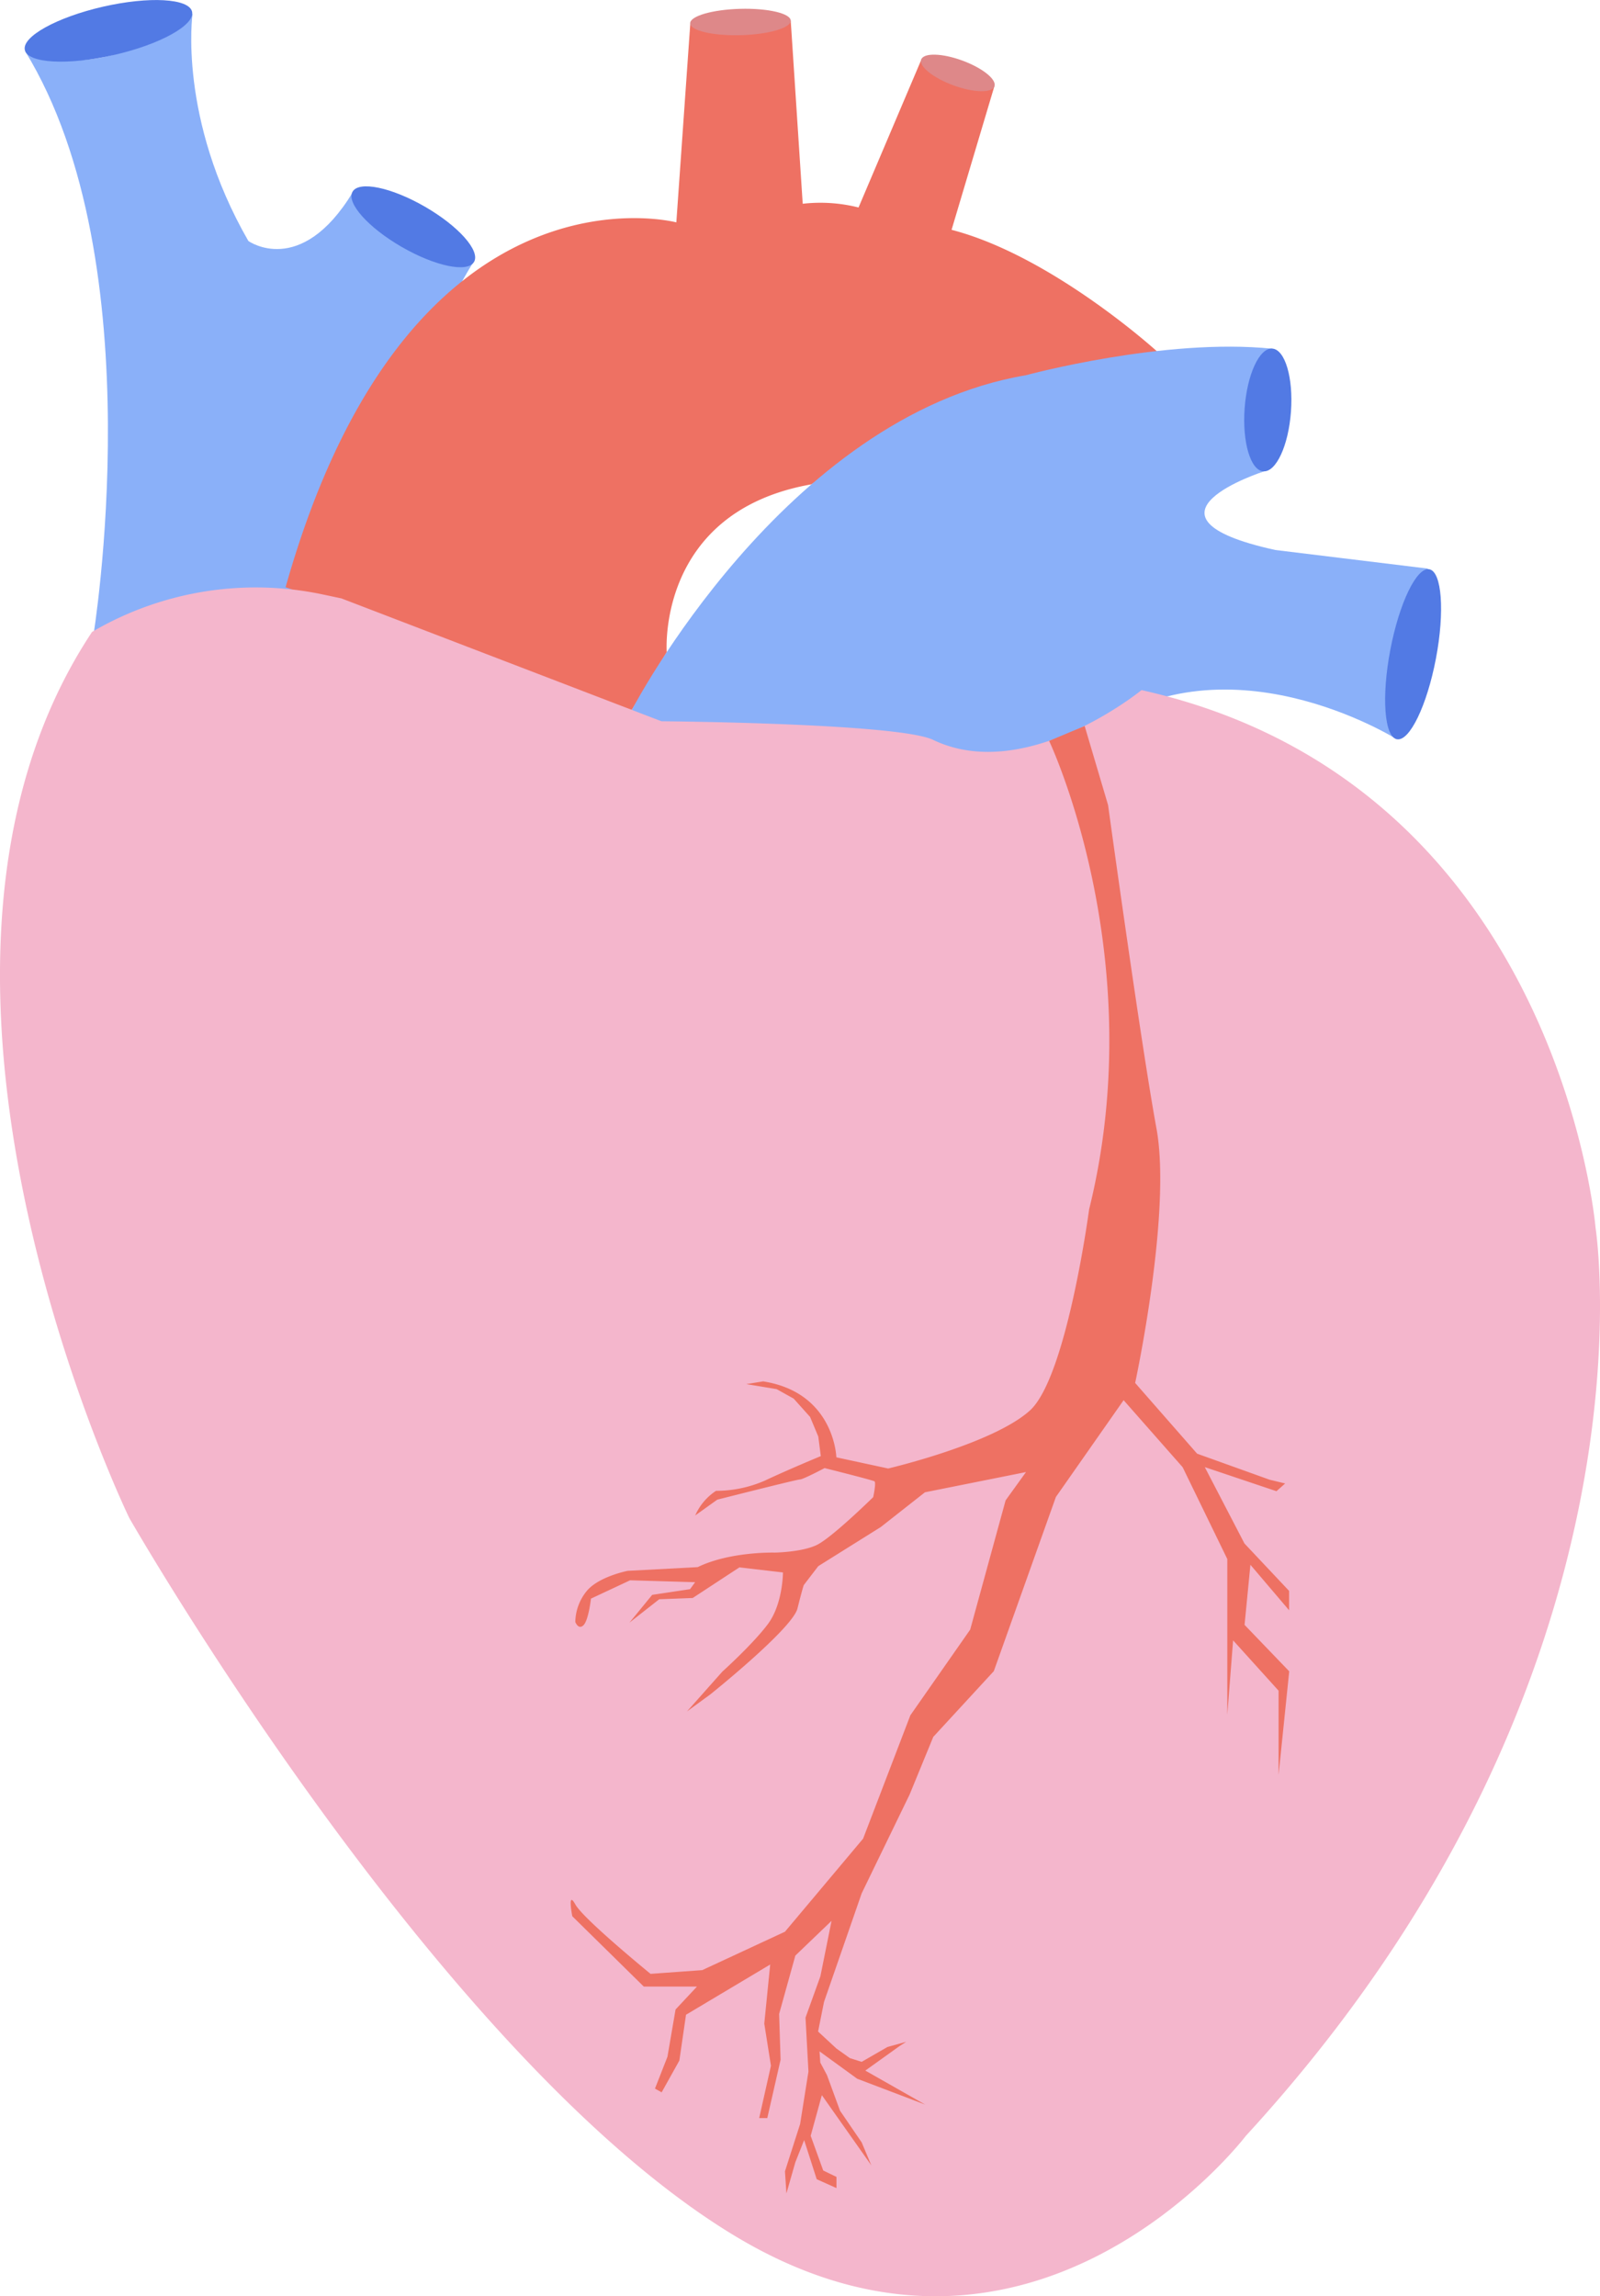 <svg xmlns="http://www.w3.org/2000/svg" viewBox="0 0 429.94 616.77"><defs><style>.cls-1{fill:#8ab0f9}.cls-2{fill:#ee7163}.cls-3{fill:#527ae4}.cls-4{fill:#de8889}</style></defs><g id="Layer_2" data-name="Layer 2"><g id="Layer_1-2" data-name="Layer 1"><path class="cls-1" d="M25 171.31S41.74 70.73 6.74 13.73c0 0 19 10 45-10 0 0-4 28 15 61 0 0 14 10 28-13 0 0 8.88 18 32.88 18 0 0-12.88 20-13.88 34 0 0-35.61 47.85-34.61 54.85 0 0-44.13 1.73-54.13 12.73z"/><path class="cls-2" d="M179.16 175.19s-2.82-37.72 38.84-45.09c0 0 49-29.31 92.9-35.72 0 0-28.2-25.65-55.2-32.65l11.49-38.52s-16.49-3.48-19.49-7.48l-17 40a42 42 0 00-15-1l-3.22-49.19s-15 5.92-27 .92l-3.74 53.27s-72-19-105 98l93 33z"/><ellipse class="cls-3" cx="29.14" cy="8.28" rx="23.05" ry="6.65" transform="rotate(-12.9 29.166 8.27)"/><ellipse class="cls-3" cx="111.06" cy="60.92" rx="6.24" ry="18.85" transform="rotate(-60 111.058 60.921)"/><ellipse class="cls-4" cx="198.97" cy="5.91" rx="13.52" ry="3.54" transform="rotate(-1.56 199.009 6.015)"/><ellipse class="cls-4" cx="257.39" cy="19.6" rx="3.54" ry="10.48" transform="rotate(-69.82 257.378 19.604)"/><path class="cls-1" d="M339.7 126.6s-38 12.13 3 21.13l41 5s-15 30.88-8.37 45.84c0 0-46.85-29.57-83.74-.71l-16.89 8.87s-91-5-104.94-16c0 0 40.94-78.95 105.94-89.95 0 0 37.2-10.11 66.2-7.11.04-.05-10.2 15.93-2.2 32.93z"/><ellipse class="cls-3" cx="340.67" cy="110.11" rx="16.53" ry="6.24" transform="rotate(-85.84 340.674 110.111)"/><ellipse class="cls-3" cx="379.72" cy="175.74" rx="23.24" ry="6.24" transform="rotate(-79.21 379.716 175.737)"/><path d="M24.74 169.73c-61 92 10 238 10 238s83 145 163 193 137-27 137-27c113-123 94-244 94-244s-10-119.37-122-144.37c0 0-31 25.37-56 13.37-9.41-4.52-73-5-73-5l-86-33-5.1-1.08a87 87 0 00-61.9 10.08z" fill="#f4b6cc"/><path class="cls-2" d="M281.91 199s27.55 58 10.75 125.84c0 0-6 45-15.89 54s-38.11 15.6-38.11 15.6l-13.92-3s-.48-17.4-19.68-20.4l-4.51.73 8.14 1.35 4.58 2.55 4.41 4.92 2.2 5.26.68 5.26s-9 3.73-15.09 6.61a32.77 32.77 0 01-13.07 2.72 15.24 15.24 0 00-5.59 6.61l5.93-4.24s21.39-5.43 22.23-5.43 6.61-3.05 6.61-3.05 12.89 3.22 13.4 3.56-.34 4.24-.34 4.24-11.19 11-15.26 12.9-11.2 2-11.2 2-12-.34-20.7 3.9l-18.83 1s-7.8 1.53-11 5.43a13.5 13.5 0 00-3.06 8.31s.85 2.21 2.21.85 2-7.13 2-7.13l10.51-4.92 17.48.51-1.36 1.87-10.18 1.53-6.11 7.46 8-6.28 9-.34 12.54-8.22 11.71 1.36s0 8.48-4.08 13.91S194.1 449 194.1 449l-9.5 10.69 6.28-4.58s22.05-17.64 23.41-23.07 1.69-6.28 1.69-6.28l3.9-5.09 16.8-10.51 11.87-9.33 27.15-5.43-5.48 7.6-9.52 34.72-16.07 23-12.7 33.14-21 25-22.23 10.32-13.89 1s-18-14.68-20.21-18.65-.82 3.17-.82 3.17L173 533.6h14.28l-5.75 6.15-2.18 12.7L176 561l1.79 1 4.76-8.53 1.79-12.31 22.62-13.49-1.59 15.87 1.79 11.32-3.16 14.06h2.18l3.57-15.67-.39-12.3 4.36-15.68 9.73-9.33-3 14.89-4 11.11.79 14.48-2.24 14.09-4.07 12.7.39 5.95 2.38-8.33 2.38-6 3.38 10.51 5.31 2.38v-3l-3.56-1.72-3.37-9.32 3-10.92 13.29 18.85-2.58-6.15-5.83-8.53-3.49-9.53-1.81-3.4-.2-3 10.12 7.35 18.26 6.94-16.08-9.13 9.13-6.54 1.84-1.19-5 1.38-6.95 4-3.17-1-3.62-2.58-4.92-4.56 1.59-7.94 10.12-29.17L244.43 482l6.35-15.47 16.27-17.66 16.68-46.78 18.2-26 15.86 18 12 24.67v41.84l1.56-20 12.22 13.52v22.62l2.86-27.82-12-12.48L336 420.3l10.4 12.22v-5.2l-12-12.74-10.66-20.51 19.26 6.47 2.34-2.08-4.16-1-19.5-7-16.65-19s9.88-45.77 5.72-68.39-13-86.84-13-86.84L291.46 195z"/></g></g></svg>
